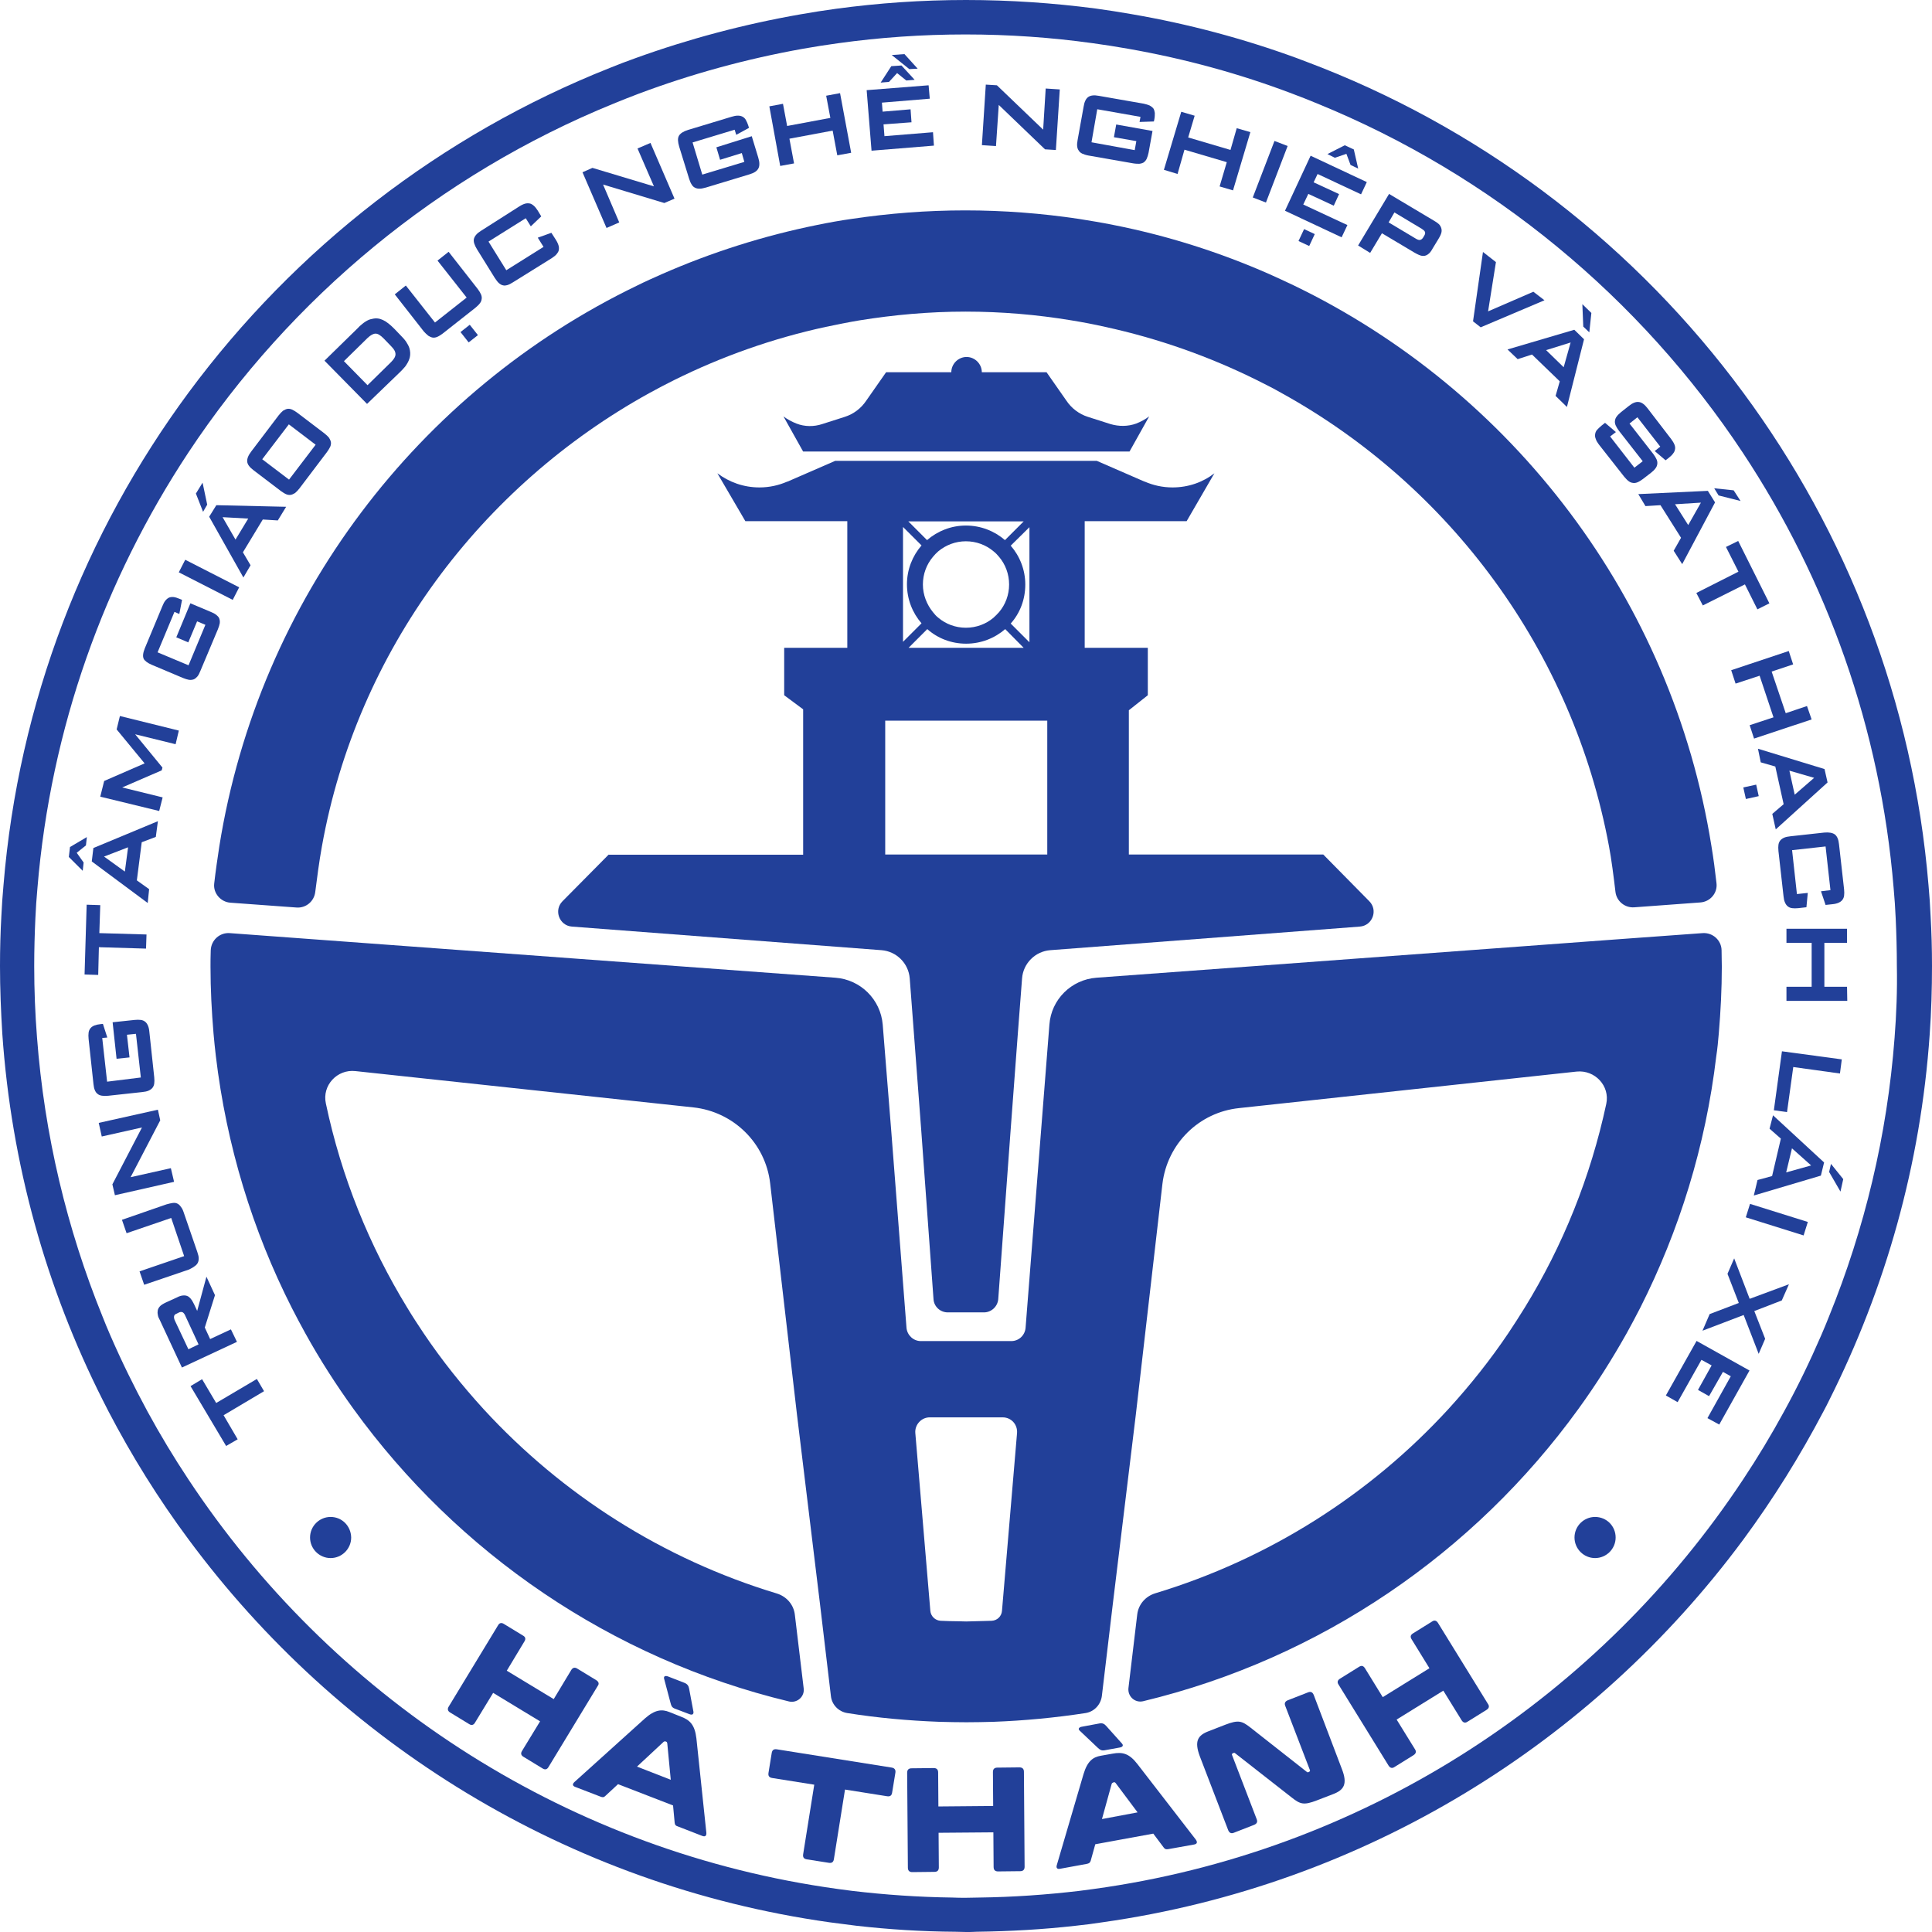 <svg width="48" height="48" viewBox="0 0 48 48" fill="none" xmlns="http://www.w3.org/2000/svg">
<path d="M14.813 41.743L14.342 41.456C14.279 41.416 14.228 41.433 14.193 41.49L13.757 42.214L12.591 41.508L13.027 40.784C13.068 40.721 13.056 40.669 12.993 40.635L12.522 40.348C12.459 40.307 12.407 40.319 12.373 40.382L11.149 42.398C11.109 42.461 11.126 42.513 11.184 42.547L11.655 42.834C11.718 42.875 11.77 42.857 11.804 42.794L12.252 42.059L13.418 42.766L12.97 43.501C12.93 43.564 12.947 43.615 13.01 43.65L13.481 43.937C13.544 43.977 13.596 43.96 13.63 43.897L14.854 41.881C14.888 41.835 14.877 41.783 14.813 41.743Z" fill="#224099"/>
<path d="M16.906 42.645L16.63 42.535C16.446 42.461 16.274 42.472 16.021 42.696L14.276 44.27C14.224 44.316 14.212 44.367 14.293 44.396L14.919 44.637C14.976 44.66 15.005 44.655 15.039 44.62L15.355 44.327L16.722 44.856L16.762 45.286C16.768 45.338 16.785 45.361 16.843 45.378L17.451 45.614C17.526 45.642 17.555 45.602 17.549 45.533L17.302 43.19C17.262 42.851 17.141 42.731 16.906 42.645ZM15.826 43.891L16.487 43.276C16.504 43.265 16.515 43.259 16.533 43.265L16.55 43.271C16.567 43.276 16.573 43.288 16.578 43.311L16.665 44.218L15.826 43.891Z" fill="#224099"/>
<path d="M16.764 42.45L17.126 42.587C17.195 42.616 17.235 42.593 17.229 42.53L17.12 41.95C17.108 41.887 17.08 41.841 17.011 41.812L16.597 41.651C16.534 41.628 16.483 41.64 16.5 41.709L16.66 42.312C16.678 42.386 16.695 42.421 16.764 42.45Z" fill="#224099"/>
<path d="M22.154 43.915L19.299 43.461C19.225 43.45 19.185 43.479 19.173 43.553L19.093 44.047C19.081 44.122 19.11 44.162 19.185 44.174L20.23 44.34L19.954 46.069C19.943 46.143 19.971 46.184 20.046 46.195L20.592 46.281C20.666 46.293 20.707 46.264 20.718 46.189L20.994 44.461L22.039 44.627C22.114 44.639 22.154 44.61 22.165 44.535L22.246 44.041C22.257 43.967 22.223 43.927 22.154 43.915Z" fill="#224099"/>
<path d="M25.329 43.91L24.778 43.916C24.703 43.916 24.669 43.956 24.669 44.025L24.675 44.869L23.314 44.881L23.308 44.036C23.308 43.962 23.268 43.927 23.199 43.927L22.647 43.933C22.573 43.933 22.538 43.973 22.538 44.042L22.556 46.403C22.556 46.477 22.596 46.512 22.665 46.512L23.216 46.506C23.291 46.506 23.325 46.466 23.325 46.397L23.319 45.535L24.68 45.524L24.686 46.385C24.686 46.46 24.726 46.495 24.795 46.495L25.347 46.489C25.421 46.489 25.456 46.449 25.456 46.38L25.439 44.019C25.439 43.95 25.404 43.91 25.329 43.91Z" fill="#224099"/>
<path d="M27.439 43.486L27.819 43.417C27.893 43.405 27.916 43.365 27.876 43.319L27.48 42.877C27.439 42.831 27.388 42.802 27.313 42.819L26.877 42.9C26.813 42.911 26.773 42.952 26.825 42.998L27.279 43.428C27.33 43.474 27.365 43.497 27.439 43.486Z" fill="#224099"/>
<path d="M28.263 43.833C28.056 43.563 27.89 43.523 27.642 43.569L27.35 43.621C27.154 43.655 27.017 43.753 26.919 44.08L26.258 46.331C26.235 46.4 26.258 46.446 26.339 46.429L26.999 46.308C27.057 46.297 27.08 46.28 27.097 46.234L27.212 45.82L28.653 45.556L28.912 45.901C28.94 45.941 28.969 45.952 29.027 45.941L29.67 45.826C29.75 45.809 29.75 45.763 29.71 45.705L28.263 43.833ZM27.378 45.194L27.619 44.321C27.625 44.304 27.637 44.293 27.654 44.287L27.671 44.281C27.688 44.275 27.7 44.281 27.717 44.298L28.263 45.028L27.378 45.194Z" fill="#224099"/>
<path d="M32.639 42.11C32.611 42.041 32.565 42.019 32.496 42.047L31.996 42.242C31.927 42.271 31.904 42.317 31.933 42.386L32.542 43.971C32.553 43.994 32.547 44.006 32.53 44.017L32.507 44.029C32.49 44.034 32.478 44.034 32.461 44.017L31.066 42.92C30.853 42.754 30.767 42.725 30.44 42.851L30.026 43.012C29.756 43.115 29.67 43.259 29.808 43.632L30.514 45.47C30.543 45.539 30.589 45.562 30.658 45.533L31.158 45.338C31.227 45.309 31.25 45.263 31.221 45.194L30.612 43.609C30.601 43.586 30.606 43.575 30.623 43.563L30.646 43.552C30.664 43.546 30.675 43.546 30.692 43.563L32.094 44.66C32.306 44.827 32.392 44.856 32.72 44.729L33.122 44.574C33.392 44.471 33.483 44.322 33.34 43.954L32.639 42.11Z" fill="#224099"/>
<path d="M35.727 40.322C35.687 40.258 35.635 40.247 35.578 40.287L35.107 40.58C35.043 40.62 35.032 40.666 35.072 40.729L35.514 41.447L34.354 42.165L33.912 41.447C33.872 41.384 33.826 41.373 33.763 41.413L33.292 41.706C33.229 41.746 33.217 41.797 33.257 41.855L34.498 43.865C34.538 43.928 34.59 43.94 34.647 43.9L35.118 43.607C35.181 43.566 35.193 43.515 35.153 43.457L34.699 42.722L35.859 42.004L36.313 42.739C36.353 42.803 36.404 42.814 36.462 42.774L36.933 42.481C36.996 42.441 37.008 42.389 36.967 42.332L35.727 40.322Z" fill="#224099"/>
<path d="M6.382 34.26L5.371 34.857L5.021 34.266L4.734 34.438L5.618 35.925L5.905 35.759L5.555 35.161L6.56 34.564L6.382 34.26Z" fill="#224099"/>
<path d="M5.737 33.028L5.221 33.269L5.088 32.982L5.341 32.178L5.129 31.719L4.899 32.569L4.824 32.408C4.784 32.328 4.75 32.27 4.709 32.236C4.675 32.201 4.629 32.184 4.572 32.184C4.543 32.184 4.514 32.19 4.491 32.195C4.463 32.201 4.428 32.218 4.382 32.241L4.129 32.356C4.055 32.391 3.997 32.425 3.969 32.46C3.94 32.494 3.917 32.534 3.917 32.58C3.911 32.615 3.917 32.643 3.923 32.678C3.928 32.712 3.946 32.752 3.974 32.804L4.52 33.976L5.887 33.338L5.737 33.028ZM4.681 33.522L4.348 32.816C4.325 32.77 4.319 32.73 4.325 32.701C4.33 32.672 4.353 32.649 4.388 32.638L4.445 32.609C4.48 32.592 4.508 32.592 4.537 32.603C4.56 32.615 4.589 32.649 4.606 32.695L4.933 33.401L4.681 33.522Z" fill="#224099"/>
<path d="M4.834 31.46C4.868 31.438 4.897 31.409 4.914 31.374C4.931 31.34 4.937 31.305 4.937 31.259C4.937 31.214 4.92 31.162 4.902 31.104L4.564 30.122C4.546 30.065 4.523 30.019 4.495 29.985C4.472 29.95 4.443 29.921 4.409 29.904C4.374 29.887 4.34 29.881 4.294 29.887C4.248 29.893 4.202 29.904 4.139 29.921L3.03 30.306L3.145 30.639L4.254 30.26L4.575 31.208L3.467 31.587L3.582 31.92L4.696 31.541C4.753 31.512 4.799 31.489 4.834 31.46Z" fill="#224099"/>
<path d="M4.245 29.023L3.245 29.247L3.981 27.834L3.923 27.57L2.453 27.898L2.528 28.236L3.527 28.012L2.792 29.425L2.855 29.695L4.325 29.362L4.245 29.023Z" fill="#224099"/>
<path d="M3.533 27.132C3.597 27.126 3.648 27.115 3.689 27.098C3.729 27.08 3.763 27.057 3.786 27.029C3.809 27 3.826 26.965 3.832 26.92C3.838 26.879 3.838 26.828 3.832 26.765L3.711 25.639C3.706 25.576 3.694 25.524 3.677 25.484C3.66 25.444 3.637 25.409 3.608 25.386C3.579 25.363 3.545 25.346 3.499 25.34C3.453 25.334 3.401 25.334 3.344 25.34L2.798 25.398L2.896 26.305L3.218 26.271L3.154 25.708L3.378 25.685L3.499 26.77L2.661 26.874L2.54 25.788L2.666 25.777L2.557 25.438L2.5 25.444C2.442 25.449 2.391 25.461 2.345 25.478C2.304 25.495 2.27 25.518 2.247 25.547C2.224 25.576 2.207 25.61 2.201 25.656C2.195 25.702 2.195 25.754 2.201 25.811L2.322 26.931C2.333 27.052 2.368 27.138 2.425 27.178C2.477 27.224 2.569 27.235 2.689 27.224L3.533 27.132Z" fill="#224099"/>
<path d="M2.457 23.533L3.628 23.568L3.64 23.217L2.468 23.183L2.491 22.488L2.153 22.477L2.101 24.211L2.44 24.222L2.457 23.533Z" fill="#224099"/>
<path d="M3.705 22.091L3.4 21.873L3.521 20.925L3.871 20.793L3.923 20.402L2.32 21.069L2.28 21.402L3.67 22.435L3.705 22.091ZM3.102 21.654L2.585 21.281L3.182 21.051L3.102 21.654Z" fill="#224099"/>
<path d="M2.135 21.004L2.158 20.797L1.739 21.044L1.71 21.291L2.055 21.635L2.078 21.429L1.906 21.187L2.135 21.004Z" fill="#224099"/>
<path d="M4.041 19.811L3.036 19.564L4.018 19.139L4.036 19.07L3.358 18.243L4.363 18.49L4.443 18.151L2.979 17.789L2.898 18.122L3.593 18.966L2.588 19.403L2.491 19.793L3.955 20.149L4.041 19.811Z" fill="#224099"/>
<path d="M3.771 16.517L4.546 16.844C4.604 16.867 4.656 16.884 4.696 16.89C4.742 16.896 4.776 16.89 4.811 16.879C4.845 16.867 4.874 16.839 4.902 16.81C4.931 16.775 4.954 16.73 4.977 16.672L5.414 15.633C5.437 15.575 5.454 15.523 5.46 15.483C5.465 15.437 5.46 15.403 5.448 15.368C5.437 15.334 5.408 15.305 5.373 15.277C5.339 15.248 5.293 15.225 5.236 15.202L4.73 14.989L4.38 15.834L4.678 15.96L4.897 15.437L5.103 15.523L4.684 16.529L3.915 16.207L4.334 15.202L4.455 15.254L4.523 14.903L4.466 14.88C4.409 14.857 4.363 14.84 4.317 14.834C4.271 14.829 4.236 14.834 4.202 14.846C4.167 14.863 4.139 14.886 4.11 14.92C4.081 14.955 4.058 15.001 4.035 15.058L3.599 16.104C3.553 16.218 3.541 16.305 3.57 16.368C3.593 16.414 3.662 16.471 3.771 16.517Z" fill="#224099"/>
<path d="M4.602 13.907L4.442 14.219L5.782 14.904L5.942 14.592L4.602 13.907Z" fill="#224099"/>
<path d="M6.225 14.044L6.035 13.722L6.529 12.907L6.902 12.93L7.109 12.591L5.375 12.551L5.197 12.838L6.047 14.348L6.225 14.044ZM5.53 12.849L6.167 12.884L5.851 13.406L5.53 12.849Z" fill="#224099"/>
<path d="M5.148 12.538L5.033 11.992L4.867 12.262L5.045 12.716L5.148 12.538Z" fill="#224099"/>
<path d="M6.303 11.686L6.975 12.197C7.026 12.232 7.066 12.26 7.107 12.278C7.147 12.295 7.187 12.3 7.222 12.295C7.256 12.289 7.296 12.272 7.331 12.249C7.365 12.22 7.4 12.186 7.44 12.134L8.123 11.232C8.158 11.181 8.186 11.14 8.204 11.1C8.221 11.06 8.227 11.02 8.221 10.985C8.215 10.951 8.198 10.911 8.175 10.876C8.146 10.842 8.112 10.807 8.06 10.767L7.388 10.256C7.342 10.222 7.296 10.193 7.256 10.176C7.216 10.158 7.176 10.153 7.141 10.158C7.107 10.164 7.072 10.181 7.032 10.204C6.998 10.233 6.963 10.268 6.923 10.319L6.239 11.221C6.165 11.319 6.136 11.399 6.142 11.468C6.148 11.543 6.205 11.611 6.303 11.686ZM7.176 10.543L7.842 11.049L7.181 11.916L6.515 11.41L7.176 10.543Z" fill="#224099"/>
<path d="M9.94 9.243C9.981 9.203 10.015 9.168 10.038 9.139C10.067 9.111 10.09 9.076 10.107 9.047C10.124 9.019 10.142 8.99 10.153 8.961C10.164 8.933 10.176 8.904 10.182 8.875C10.199 8.801 10.193 8.72 10.17 8.645C10.153 8.594 10.124 8.542 10.09 8.49C10.055 8.439 10.009 8.387 9.946 8.324L9.797 8.169C9.694 8.065 9.602 7.991 9.515 7.951C9.429 7.91 9.343 7.899 9.251 7.922C9.223 7.928 9.194 7.933 9.165 7.945C9.136 7.956 9.108 7.974 9.079 7.991C9.05 8.008 9.022 8.031 8.987 8.06C8.953 8.088 8.918 8.117 8.884 8.157L8.062 8.961L9.119 10.035L9.94 9.243ZM9.136 8.393C9.211 8.324 9.274 8.289 9.332 8.289C9.389 8.289 9.452 8.33 9.527 8.404L9.716 8.6C9.791 8.674 9.826 8.737 9.826 8.801C9.826 8.858 9.791 8.921 9.716 8.996L9.131 9.57L8.545 8.973L9.136 8.393Z" fill="#224099"/>
<path d="M10.64 8.341C10.675 8.364 10.715 8.381 10.749 8.387C10.784 8.392 10.824 8.387 10.864 8.369C10.905 8.352 10.95 8.323 10.996 8.289L11.812 7.646C11.858 7.605 11.898 7.571 11.921 7.537C11.95 7.502 11.961 7.468 11.967 7.427C11.973 7.393 11.967 7.353 11.95 7.313C11.932 7.272 11.904 7.226 11.869 7.18L11.146 6.256L10.87 6.474L11.594 7.393L10.807 8.013L10.083 7.094L9.808 7.313L10.531 8.237C10.566 8.277 10.606 8.312 10.64 8.341Z" fill="#224099"/>
<path d="M11.671 8.069L11.441 8.25L11.644 8.507L11.874 8.326L11.671 8.069Z" fill="#224099"/>
<path d="M12.292 6.904C12.327 6.955 12.355 6.996 12.39 7.03C12.424 7.059 12.459 7.082 12.493 7.088C12.528 7.099 12.568 7.093 12.608 7.082C12.648 7.07 12.694 7.047 12.746 7.013L13.705 6.416C13.757 6.381 13.797 6.352 13.826 6.318C13.854 6.284 13.877 6.249 13.883 6.215C13.889 6.18 13.889 6.14 13.877 6.1C13.866 6.06 13.843 6.008 13.809 5.956L13.699 5.784L13.361 5.905L13.504 6.134L12.579 6.714L12.137 6.002L13.062 5.422L13.188 5.623L13.447 5.376L13.361 5.233C13.326 5.181 13.297 5.141 13.263 5.112C13.228 5.083 13.194 5.06 13.159 5.055C13.125 5.049 13.085 5.049 13.045 5.06C13.004 5.072 12.953 5.095 12.901 5.129L11.954 5.732C11.85 5.795 11.793 5.864 11.775 5.933C11.758 6.002 11.787 6.088 11.85 6.192L12.292 6.904Z" fill="#224099"/>
<path d="M15.385 5.526L14.983 4.585L16.505 5.044L16.758 4.935L16.161 3.551L15.839 3.689L16.247 4.63L14.719 4.171L14.472 4.28L15.069 5.664L15.385 5.526Z" fill="#224099"/>
<path d="M17.121 4.441C17.138 4.498 17.161 4.55 17.184 4.584C17.207 4.625 17.235 4.648 17.27 4.665C17.304 4.682 17.339 4.688 17.385 4.688C17.425 4.688 17.477 4.676 17.54 4.659L18.619 4.332C18.677 4.315 18.729 4.292 18.763 4.269C18.797 4.246 18.826 4.217 18.843 4.182C18.861 4.148 18.866 4.114 18.866 4.068C18.866 4.022 18.855 3.97 18.838 3.913L18.677 3.384L17.798 3.66L17.89 3.97L18.43 3.803L18.493 4.022L17.448 4.338L17.207 3.539L18.252 3.223L18.292 3.35L18.608 3.177L18.591 3.12C18.573 3.063 18.551 3.017 18.528 2.976C18.505 2.936 18.476 2.913 18.442 2.896C18.407 2.879 18.372 2.873 18.327 2.873C18.281 2.873 18.229 2.885 18.172 2.902L17.092 3.229C16.977 3.264 16.902 3.315 16.868 3.373C16.833 3.436 16.839 3.522 16.874 3.643L17.121 4.441Z" fill="#224099"/>
<path d="M19.728 4.06L19.613 3.446L20.687 3.245L20.802 3.859L21.147 3.796L20.871 2.314L20.526 2.378L20.63 2.929L19.556 3.13L19.453 2.579L19.114 2.642L19.384 4.123L19.728 4.06Z" fill="#224099"/>
<path d="M22.799 1.706L22.471 1.344L22.155 1.367L22.592 1.717L22.799 1.706Z" fill="#224099"/>
<path d="M23.203 3.618L23.18 3.285L21.974 3.383L21.951 3.09L22.646 3.038L22.623 2.716L21.928 2.774L21.911 2.55L23.1 2.452L23.071 2.119L21.532 2.24L21.653 3.744L23.203 3.618Z" fill="#224099"/>
<path d="M22.288 1.816L22.517 2L22.724 1.983L22.397 1.627L22.144 1.644L21.88 2.052L22.087 2.035L22.288 1.816Z" fill="#224099"/>
<path d="M24.814 2.607L25.963 3.71L26.233 3.727L26.33 2.222L25.98 2.199L25.917 3.221L24.768 2.119L24.492 2.102L24.395 3.606L24.745 3.629L24.814 2.607Z" fill="#224099"/>
<path d="M26.888 3.817C26.928 3.834 26.974 3.851 27.037 3.863L28.151 4.058C28.215 4.069 28.266 4.069 28.306 4.069C28.352 4.064 28.387 4.052 28.416 4.035C28.444 4.012 28.473 3.983 28.49 3.943C28.507 3.903 28.525 3.851 28.536 3.794L28.634 3.254L27.732 3.093L27.675 3.409L28.232 3.506L28.192 3.73L27.118 3.535L27.261 2.714L28.335 2.903L28.312 3.03L28.668 3.018L28.68 2.961C28.691 2.903 28.691 2.852 28.691 2.806C28.685 2.76 28.674 2.725 28.657 2.697C28.634 2.668 28.605 2.645 28.565 2.622C28.525 2.605 28.473 2.588 28.416 2.576L27.301 2.381C27.181 2.358 27.095 2.369 27.037 2.41C26.98 2.45 26.94 2.53 26.922 2.651L26.773 3.478C26.762 3.541 26.756 3.593 26.762 3.633C26.767 3.679 26.779 3.713 26.802 3.742C26.819 3.776 26.853 3.799 26.888 3.817Z" fill="#224099"/>
<path d="M29.428 3.719L30.479 4.029L30.301 4.632L30.634 4.73L31.065 3.283L30.726 3.185L30.571 3.725L29.52 3.415L29.681 2.875L29.348 2.777L28.917 4.219L29.256 4.322L29.428 3.719Z" fill="#224099"/>
<path d="M31.664 3.502L31.125 4.906L31.452 5.032L31.991 3.627L31.664 3.502Z" fill="#224099"/>
<path d="M33.451 3.822L33.554 4.098L33.744 4.189L33.635 3.713L33.411 3.609L32.98 3.828L33.164 3.92L33.451 3.822Z" fill="#224099"/>
<path d="M32.4 5.692L32.261 5.988L32.527 6.112L32.665 5.816L32.4 5.692Z" fill="#224099"/>
<path d="M33.332 5.896L33.476 5.592L32.379 5.081L32.505 4.817L33.137 5.11L33.269 4.822L32.637 4.53L32.735 4.323L33.815 4.828L33.958 4.524L32.562 3.869L31.925 5.236L33.332 5.896Z" fill="#224099"/>
<path d="M34.041 6.283L34.334 5.795L35.143 6.277C35.224 6.323 35.287 6.352 35.333 6.357C35.384 6.363 35.43 6.352 35.471 6.323C35.494 6.306 35.517 6.289 35.534 6.266C35.551 6.243 35.574 6.214 35.597 6.168L35.74 5.933C35.786 5.858 35.809 5.8 35.815 5.76C35.821 5.714 35.815 5.674 35.792 5.628C35.775 5.599 35.758 5.571 35.729 5.553C35.706 5.53 35.666 5.508 35.62 5.479L34.511 4.818L33.742 6.099L34.041 6.283ZM34.644 5.278L35.316 5.68C35.361 5.709 35.39 5.731 35.402 5.76C35.413 5.783 35.407 5.818 35.39 5.846L35.356 5.904C35.333 5.938 35.31 5.955 35.281 5.961C35.252 5.967 35.218 5.955 35.172 5.927L34.5 5.525L34.644 5.278Z" fill="#224099"/>
<path d="M38.372 7.46L38.096 7.248L36.971 7.736L37.166 6.512L36.844 6.26L36.597 7.983L36.787 8.132L38.372 7.46Z" fill="#224099"/>
<path d="M39.486 8.257L39.537 7.775L39.313 7.557L39.336 8.114L39.486 8.257Z" fill="#224099"/>
<path d="M37.706 8.923L38.062 8.808L38.752 9.474L38.648 9.836L38.93 10.111L39.355 8.429L39.113 8.193L37.454 8.682L37.706 8.923ZM39.022 8.509L38.849 9.124L38.413 8.699L39.022 8.509Z" fill="#224099"/>
<path d="M39.721 11.04L40.353 11.844C40.393 11.889 40.428 11.93 40.462 11.953C40.497 11.981 40.531 11.993 40.571 11.998C40.606 12.004 40.646 11.998 40.686 11.981C40.727 11.964 40.773 11.935 40.818 11.901L41.019 11.746C41.065 11.711 41.105 11.671 41.129 11.637C41.157 11.602 41.169 11.568 41.175 11.528C41.18 11.493 41.175 11.453 41.157 11.413C41.14 11.373 41.111 11.327 41.077 11.281L40.485 10.523L40.681 10.367L41.249 11.097L41.111 11.206L41.381 11.436L41.462 11.373C41.508 11.338 41.548 11.298 41.571 11.263C41.599 11.229 41.611 11.194 41.617 11.154C41.622 11.12 41.617 11.08 41.599 11.04C41.582 10.999 41.553 10.953 41.519 10.907L40.933 10.144C40.859 10.046 40.784 9.994 40.715 9.988C40.646 9.977 40.56 10.011 40.468 10.086L40.279 10.235C40.233 10.276 40.192 10.31 40.169 10.345C40.141 10.379 40.129 10.414 40.123 10.454C40.118 10.488 40.123 10.528 40.141 10.569C40.158 10.609 40.187 10.655 40.221 10.701L40.813 11.459L40.606 11.62L40.003 10.844L40.147 10.735L39.877 10.505L39.79 10.574C39.745 10.614 39.704 10.649 39.675 10.683C39.647 10.718 39.635 10.752 39.63 10.793C39.624 10.827 39.63 10.867 39.647 10.907C39.658 10.948 39.687 10.993 39.721 11.04Z" fill="#224099"/>
<path d="M43.244 12.447L43.072 12.182L42.589 12.131L42.698 12.309L43.244 12.447Z" fill="#224099"/>
<path d="M40.881 12.574L41.254 12.551L41.765 13.361L41.582 13.683L41.794 14.016L42.61 12.482L42.431 12.195L40.703 12.276L40.881 12.574ZM42.259 12.488L41.943 13.045L41.616 12.528L42.259 12.488Z" fill="#224099"/>
<path d="M42.881 13.589L43.191 14.203L42.145 14.732L42.306 15.042L43.352 14.519L43.662 15.139L43.96 14.99L43.185 13.44L42.881 13.589Z" fill="#224099"/>
<path d="M43.12 16.984L43.717 16.788L44.062 17.822L43.47 18.017L43.579 18.35L45.009 17.874L44.894 17.541L44.366 17.719L44.016 16.685L44.55 16.507L44.441 16.174L43.011 16.651L43.12 16.984Z" fill="#224099"/>
<path d="M43.745 18.94L44.107 19.044L44.314 19.98L44.032 20.221L44.118 20.606L45.405 19.44L45.33 19.107L43.676 18.602L43.745 18.94ZM45.072 19.325L44.589 19.744L44.457 19.147L45.072 19.325Z" fill="#224099"/>
<path d="M43.632 19.494L43.312 19.564L43.376 19.851L43.695 19.78L43.632 19.494Z" fill="#224099"/>
<path d="M44.484 20.777C44.42 20.783 44.369 20.794 44.328 20.811C44.288 20.829 44.254 20.852 44.231 20.88C44.208 20.909 44.191 20.944 44.185 20.989C44.179 21.03 44.179 21.081 44.185 21.145L44.311 22.265C44.317 22.328 44.328 22.379 44.346 22.419C44.363 22.46 44.386 22.494 44.415 22.517C44.443 22.54 44.478 22.557 44.524 22.563C44.57 22.569 44.621 22.569 44.679 22.563L44.88 22.54L44.914 22.184L44.644 22.213L44.524 21.122L45.356 21.03L45.477 22.115L45.242 22.144L45.356 22.483L45.523 22.465C45.581 22.46 45.632 22.448 45.672 22.431C45.713 22.414 45.747 22.391 45.77 22.362C45.793 22.333 45.81 22.299 45.816 22.253C45.822 22.207 45.822 22.155 45.816 22.098L45.69 20.978C45.678 20.857 45.644 20.777 45.586 20.731C45.529 20.691 45.443 20.674 45.322 20.685L44.484 20.777Z" fill="#224099"/>
<path d="M45.326 24.516V23.424H45.889V23.074H44.384V23.424H45.01V24.516H44.384V24.866H45.895L45.889 24.516H45.326Z" fill="#224099"/>
<path d="M45.759 26.32L44.272 26.119L44.071 27.584L44.398 27.63L44.553 26.51L45.713 26.671L45.759 26.32Z" fill="#224099"/>
<path d="M45.444 29.117L45.726 29.605L45.795 29.295L45.49 28.916L45.444 29.117Z" fill="#224099"/>
<path d="M43.964 28.042L44.245 28.289L44.027 29.219L43.665 29.317L43.573 29.702L45.239 29.208L45.319 28.881L44.05 27.709L43.964 28.042ZM44.521 28.53L44.997 28.955L44.377 29.128L44.521 28.53Z" fill="#224099"/>
<path d="M43.479 29.91L43.374 30.244L44.81 30.694L44.915 30.359L43.479 29.91Z" fill="#224099"/>
<path d="M43.085 31.264L42.919 31.648L43.2 32.372L42.476 32.648L42.298 33.061L43.321 32.671L43.694 33.636L43.855 33.262L43.585 32.573L44.268 32.309L44.446 31.907L43.47 32.269L43.085 31.264Z" fill="#224099"/>
<path d="M41.388 34.67L41.68 34.836L42.272 33.785L42.525 33.923L42.186 34.532L42.461 34.687L42.806 34.084L43.001 34.193L42.421 35.233L42.714 35.393L43.466 34.05L42.151 33.315L41.388 34.67Z" fill="#224099"/>
<path d="M8.214 37.688C7.933 37.688 7.703 37.917 7.703 38.199C7.703 38.48 7.933 38.71 8.214 38.71C8.495 38.71 8.725 38.48 8.725 38.199C8.719 37.911 8.495 37.688 8.214 37.688Z" fill="#224099"/>
<path d="M39.629 37.688C39.348 37.688 39.118 37.917 39.118 38.199C39.118 38.48 39.348 38.71 39.629 38.71C39.911 38.71 40.14 38.48 40.14 38.199C40.14 37.911 39.911 37.688 39.629 37.688Z" fill="#224099"/>
<path d="M47.965 22.754C47.954 22.501 47.937 22.248 47.914 22.001C47.535 17.436 45.881 13.232 43.308 9.752C40.666 6.168 37.048 3.348 32.844 1.683C32.638 1.602 32.425 1.522 32.212 1.441C30.892 0.959 29.519 0.592 28.106 0.35C27.813 0.299 27.52 0.253 27.222 0.212C26.171 0.075 25.097 0 24 0C22.903 0 21.829 0.075 20.772 0.218C20.48 0.258 20.181 0.304 19.888 0.356C18.475 0.603 17.097 0.971 15.782 1.447C15.569 1.522 15.363 1.602 15.15 1.688C10.952 3.354 7.334 6.174 4.686 9.752C2.113 13.232 0.459 17.436 0.086 22.001C0.063 22.254 0.046 22.501 0.034 22.754C0.011 23.167 0 23.581 0 24C0 24.563 0.023 25.12 0.057 25.677C0.281 28.933 1.154 32.011 2.55 34.78L2.693 35.061C3.274 36.175 3.94 37.243 4.686 38.248C8.425 43.302 14.093 46.84 20.612 47.759C20.836 47.788 21.054 47.816 21.278 47.845C22.088 47.937 22.909 47.989 23.736 47.994C23.822 47.994 23.908 48 24 48C24.086 48 24.172 48 24.264 47.994C25.097 47.983 25.912 47.937 26.722 47.845C26.946 47.822 27.17 47.793 27.388 47.759C33.901 46.84 39.575 43.302 43.314 38.248C44.055 37.243 44.721 36.175 45.306 35.061C45.358 34.969 45.404 34.871 45.45 34.78C46.84 32.011 47.719 28.945 47.943 25.694C47.983 25.137 48 24.569 48 24C48 23.581 47.989 23.167 47.965 22.754ZM47.07 25.786C46.886 28.215 46.323 30.535 45.444 32.701C45.381 32.856 45.318 33.017 45.249 33.172C44.968 33.821 44.663 34.452 44.325 35.067C44.009 35.647 43.67 36.21 43.308 36.755C39.776 42.096 34.09 45.887 27.486 46.886C27.262 46.92 27.044 46.949 26.82 46.978C25.999 47.075 25.172 47.133 24.327 47.144C24.218 47.144 24.109 47.15 23.994 47.15C23.885 47.15 23.776 47.15 23.661 47.144C22.817 47.133 21.984 47.075 21.169 46.978C20.945 46.949 20.721 46.92 20.503 46.886C13.898 45.887 8.212 42.096 4.681 36.755C4.319 36.21 3.98 35.647 3.664 35.067C3.331 34.452 3.021 33.821 2.739 33.172C2.671 33.017 2.607 32.861 2.544 32.701C1.665 30.535 1.103 28.204 0.919 25.769C0.873 25.183 0.85 24.597 0.85 24C0.85 23.604 0.861 23.207 0.879 22.817C0.89 22.564 0.907 22.312 0.93 22.065C1.258 18.09 2.596 14.403 4.675 11.251C7.23 7.391 10.906 4.342 15.248 2.573C15.454 2.487 15.667 2.406 15.874 2.326C17.177 1.838 18.538 1.464 19.945 1.212C20.238 1.16 20.531 1.114 20.824 1.074C21.858 0.93 22.915 0.856 23.988 0.856C25.062 0.856 26.119 0.93 27.153 1.074C27.446 1.114 27.739 1.16 28.032 1.212C29.439 1.459 30.8 1.832 32.103 2.326C32.316 2.406 32.523 2.487 32.729 2.573C37.065 4.342 40.747 7.391 43.302 11.251C45.387 14.403 46.719 18.09 47.047 22.065C47.07 22.317 47.087 22.564 47.098 22.817C47.116 23.207 47.127 23.604 47.127 24C47.139 24.603 47.116 25.195 47.07 25.786Z" fill="#224099"/>
<path d="M19.982 11.218H28.04H28.063L28.551 10.345C28.453 10.42 28.344 10.477 28.229 10.523C28.022 10.598 27.798 10.598 27.586 10.535L27.029 10.357C26.811 10.288 26.621 10.144 26.495 9.955L26.001 9.248H24.921H24.393C24.393 9.041 24.221 8.869 24.014 8.869C23.807 8.869 23.635 9.041 23.635 9.248H23.095H22.015L21.521 9.955C21.395 10.144 21.206 10.288 20.987 10.357L20.43 10.535C20.223 10.604 19.994 10.604 19.787 10.523C19.672 10.477 19.563 10.42 19.465 10.345L19.953 11.218H19.982Z" fill="#224099"/>
<path d="M16.441 6.812C16.234 6.904 16.027 6.995 15.82 7.099C10.399 9.718 6.431 14.875 5.449 21.026C5.403 21.33 5.357 21.64 5.322 21.95C5.293 22.191 5.483 22.41 5.724 22.427L7.367 22.547C7.596 22.565 7.803 22.398 7.832 22.163C7.872 21.847 7.93 21.399 7.998 21.026C8.871 16.161 11.955 12.072 16.136 9.764C16.337 9.654 16.544 9.545 16.751 9.442C17.934 8.856 19.192 8.408 20.518 8.121C20.794 8.064 21.075 8.006 21.351 7.96C22.207 7.822 23.085 7.742 23.987 7.742C24.883 7.742 25.762 7.817 26.623 7.96C26.904 8.006 27.18 8.058 27.456 8.121C28.777 8.408 30.04 8.856 31.223 9.442C31.43 9.545 31.637 9.649 31.838 9.764C36.019 12.072 39.074 16.173 39.975 21.026C40.033 21.324 40.096 21.818 40.136 22.163C40.165 22.392 40.372 22.559 40.602 22.542L42.244 22.421C42.491 22.404 42.675 22.186 42.646 21.944C42.611 21.634 42.571 21.324 42.52 21.02C41.538 14.869 37.569 9.712 32.148 7.093C31.941 6.995 31.734 6.898 31.527 6.806C30.299 6.266 29.001 5.853 27.657 5.588C27.375 5.531 27.094 5.485 26.807 5.439C25.888 5.301 24.94 5.227 23.981 5.227C23.022 5.227 22.08 5.301 21.156 5.439C20.869 5.479 20.587 5.531 20.306 5.588C18.968 5.858 17.67 6.272 16.441 6.812Z" fill="#224099"/>
<path d="M42.703 25.675C42.749 25.13 42.778 24.573 42.778 24.015C42.778 23.906 42.772 23.757 42.772 23.608C42.767 23.361 42.554 23.166 42.301 23.183L40.251 23.332L30.999 24.015L27.243 24.291C26.617 24.337 26.117 24.831 26.072 25.457L25.48 32.992C25.463 33.175 25.314 33.319 25.124 33.319H22.878C22.695 33.319 22.54 33.175 22.522 32.992L22.138 28.036L21.931 25.457C21.879 24.831 21.38 24.337 20.754 24.291L16.998 24.015L5.707 23.183C5.46 23.166 5.247 23.355 5.236 23.608C5.23 23.757 5.23 23.906 5.23 24.015C5.23 24.578 5.259 25.13 5.305 25.675C5.322 25.859 5.339 26.043 5.362 26.232C5.626 28.46 6.275 30.574 7.252 32.498C7.361 32.71 7.47 32.917 7.585 33.124C7.947 33.779 8.349 34.404 8.785 35.008C11.37 38.58 15.183 41.21 19.605 42.273C19.806 42.318 19.995 42.152 19.967 41.945L19.748 40.119C19.72 39.866 19.542 39.665 19.301 39.59C16.469 38.735 13.965 37.133 12.013 35.008C11.473 34.416 10.973 33.79 10.525 33.124C10.387 32.917 10.25 32.71 10.123 32.498C9.176 30.953 8.481 29.242 8.096 27.415C7.998 26.967 8.377 26.56 8.831 26.611L17.227 27.513C18.227 27.622 19.019 28.403 19.134 29.397L19.8 35.14L20.375 39.872L20.644 42.14C20.667 42.353 20.834 42.525 21.047 42.56C21.799 42.68 22.563 42.749 23.338 42.778C23.562 42.784 23.786 42.789 24.01 42.789C24.234 42.789 24.458 42.784 24.682 42.778C25.457 42.749 26.227 42.675 26.973 42.56C27.186 42.525 27.346 42.353 27.375 42.14L27.645 39.872L28.22 35.14L28.88 29.414C29 28.415 29.787 27.634 30.787 27.53L39.171 26.623C39.625 26.577 40.004 26.979 39.907 27.427C39.516 29.247 38.827 30.953 37.879 32.492C37.747 32.705 37.615 32.911 37.477 33.118C37.029 33.784 36.53 34.41 35.99 35.002C34.043 37.127 31.533 38.729 28.702 39.585C28.461 39.659 28.283 39.86 28.254 40.113L28.036 41.939C28.013 42.146 28.197 42.313 28.398 42.267C32.82 41.204 36.633 38.574 39.217 35.002C39.654 34.399 40.05 33.773 40.418 33.118C40.532 32.911 40.642 32.705 40.751 32.492C41.721 30.574 42.376 28.472 42.64 26.244C42.669 26.06 42.686 25.87 42.703 25.675ZM24.894 40.021C24.883 40.159 24.774 40.262 24.636 40.268C24.486 40.274 24.337 40.274 24.194 40.28C24.13 40.28 24.067 40.285 24.004 40.285C23.941 40.285 23.878 40.28 23.815 40.28C23.665 40.28 23.516 40.274 23.372 40.268C23.235 40.262 23.125 40.153 23.114 40.021L22.741 35.605C22.723 35.398 22.89 35.214 23.097 35.214H24.912C25.124 35.214 25.285 35.392 25.268 35.605L24.894 40.021Z" fill="#224099"/>
<path d="M15.124 21.23L13.976 22.39C13.752 22.614 13.895 22.998 14.211 23.021L21.901 23.607C22.274 23.636 22.573 23.934 22.602 24.308L22.705 25.663L22.889 28.098L23.193 32.279C23.205 32.463 23.36 32.606 23.549 32.606H24.445C24.629 32.606 24.784 32.463 24.801 32.279L25.106 28.115L25.289 25.663L25.393 24.308C25.421 23.934 25.72 23.636 26.093 23.607L33.783 23.021C34.099 22.998 34.243 22.614 34.019 22.39L32.876 21.23H28.046V17.646L28.517 17.273V16.095H26.949V12.948H29.482L30.171 11.759C29.884 11.983 29.522 12.11 29.131 12.11C28.884 12.11 28.655 12.058 28.442 11.966H28.436L27.248 11.449H20.752L19.564 11.966H19.558C19.345 12.058 19.116 12.11 18.869 12.11C18.472 12.11 18.116 11.978 17.823 11.759L18.518 12.948H21.051V16.095H19.483V17.273L19.954 17.623V21.235H15.124V21.23ZM23.038 15.63C23.297 15.86 23.635 15.992 24.003 15.992C24.376 15.992 24.715 15.854 24.974 15.63L25.433 16.095H22.573L23.038 15.63ZM22.929 14.522C22.929 14.263 23.021 14.022 23.176 13.838C23.216 13.787 23.262 13.741 23.314 13.695C23.503 13.54 23.739 13.448 23.997 13.448C24.256 13.448 24.497 13.54 24.681 13.695C24.732 13.735 24.778 13.781 24.824 13.838C24.979 14.022 25.071 14.263 25.071 14.522C25.071 14.78 24.979 15.021 24.824 15.205C24.778 15.257 24.732 15.303 24.681 15.349C24.497 15.504 24.256 15.596 23.997 15.596C23.739 15.596 23.497 15.504 23.314 15.349C23.262 15.309 23.216 15.257 23.176 15.205C23.027 15.021 22.929 14.78 22.929 14.522ZM25.111 15.492C25.341 15.234 25.473 14.895 25.473 14.522C25.473 14.154 25.335 13.815 25.111 13.557L25.576 13.098V15.957L25.111 15.492ZM25.433 12.954L25.416 12.971L24.968 13.419C24.709 13.195 24.37 13.057 23.997 13.057C23.63 13.057 23.291 13.195 23.032 13.419L22.602 12.988L22.584 12.971L22.567 12.954H25.433ZM22.435 13.092L22.895 13.551C22.671 13.81 22.533 14.148 22.533 14.516C22.533 14.889 22.671 15.228 22.895 15.486L22.435 15.946V13.092ZM21.993 17.904H26.019V21.23H21.993V17.904Z" fill="#224099"/>
</svg>

